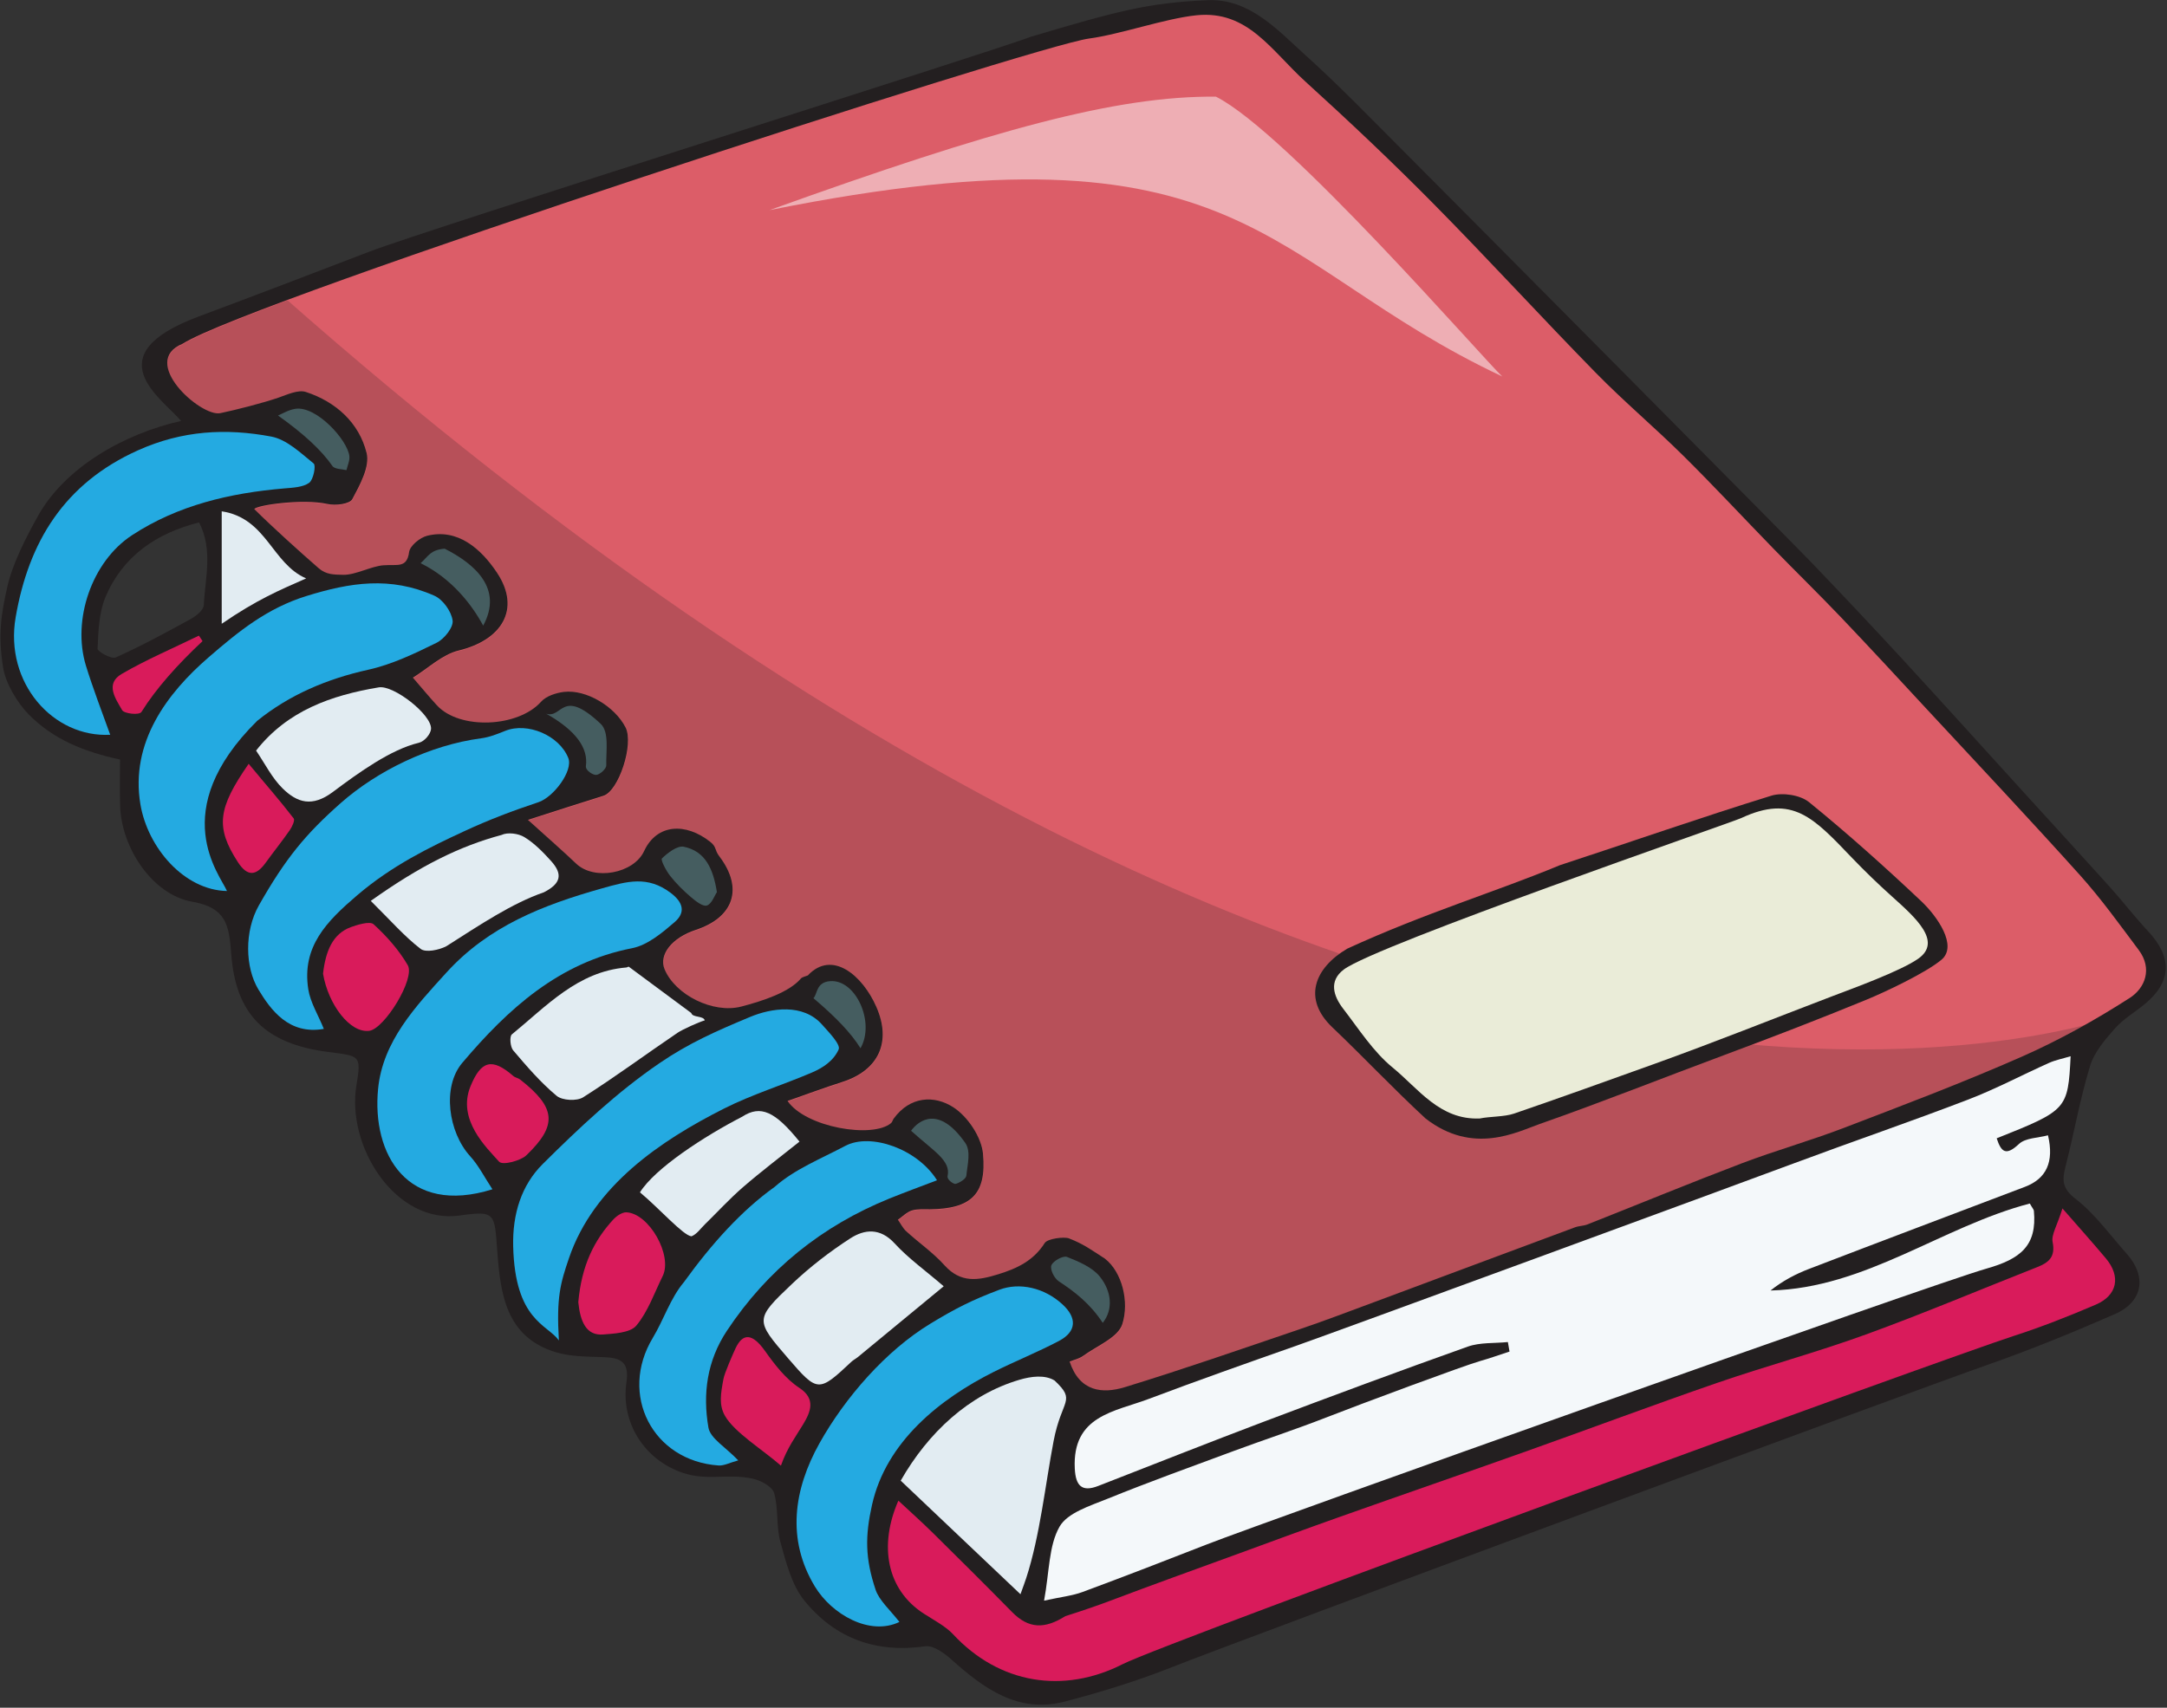 <?xml version="1.0" encoding="UTF-8" standalone="no"?>
<!DOCTYPE svg PUBLIC "-//W3C//DTD SVG 1.1//EN" "http://www.w3.org/Graphics/SVG/1.1/DTD/svg11.dtd">
<svg width="100%" height="100%" viewBox="0 0 477 376" version="1.1" xmlns="http://www.w3.org/2000/svg" xmlns:xlink="http://www.w3.org/1999/xlink" xml:space="preserve" xmlns:serif="http://www.serif.com/" style="fill-rule:evenodd;clip-rule:evenodd;stroke-linejoin:round;stroke-miterlimit:2;">
    <rect x="0" y="0" width="477" height="376" fill="#333333" stroke="none"/>
    <g transform="matrix(1,0,0,1,-167,-1395)">
        <g transform="matrix(1,0,0,1,-186.347,312.031)">
            <g transform="matrix(4.167,0,0,4.167,398.215,1326.8)">
                <path d="M0,-26.563C-0.014,-26.256 -0.414,-25.963 -0.707,-25.8C-2.002,-25.085 -3.308,-24.382 -4.656,-23.775C-4.878,-23.676 -5.622,-24.086 -5.614,-24.236C-5.57,-25.148 -5.546,-26.125 -5.203,-26.949C-4.292,-29.129 -2.502,-30.344 -0.251,-30.91C0.497,-29.47 0.065,-27.945 0,-26.563M102.703,-9.311C101.998,-10.066 101.366,-10.889 100.676,-11.657C99.23,-13.264 97.767,-14.855 96.312,-16.454C94.106,-18.879 91.91,-21.315 89.689,-23.728C88.109,-25.444 86.506,-27.14 84.892,-28.824C83.803,-29.959 65.854,-48.049 63.212,-50.691C61.556,-52.348 59.927,-54.038 58.187,-55.604C56.727,-56.918 55.247,-58.597 53.034,-58.505C49.878,-58.373 48.174,-57.909 43.686,-56.572C41.929,-55.879 11.742,-46.37 8.747,-45.219C5.743,-44.067 2.738,-42.914 -0.277,-41.79C-5.785,-39.732 -2.211,-37.465 -1.201,-36.273C-4.188,-35.603 -7.314,-33.838 -8.754,-31.265C-9.371,-30.159 -10.098,-28.751 -10.376,-27.53C-10.717,-26.022 -10.879,-24.956 -10.599,-23.221C-10.465,-22.391 -9.836,-21.356 -9.238,-20.752C-7.963,-19.465 -6.371,-18.802 -4.426,-18.38C-4.426,-17.778 -4.447,-16.861 -4.422,-15.946C-4.359,-13.697 -2.701,-11.233 -0.612,-10.868C1.159,-10.559 1.334,-9.662 1.444,-8.142C1.677,-4.909 3.233,-3.366 6.557,-2.931C8.231,-2.712 8.335,-2.782 8.062,-1.179C7.517,2.04 10.118,6.198 13.526,5.71C15.417,5.439 15.353,5.598 15.501,7.597C15.667,9.831 15.945,12.123 18.575,12.93C19.382,13.178 20.28,13.163 21.138,13.196C22.035,13.229 22.481,13.464 22.325,14.523C22.011,16.653 23.279,18.645 25.337,19.32C26.614,19.739 27.661,19.332 28.991,19.615C29.42,19.705 30.028,20.036 30.126,20.38C30.361,21.205 30.227,22.137 30.457,22.965C30.756,24.04 31.051,25.231 31.726,26.063C33.334,28.048 35.507,28.852 38.11,28.472C38.532,28.411 39.111,28.832 39.491,29.172C41.206,30.709 43.018,32.034 45.481,31.394C47.408,30.892 49.326,30.296 51.177,29.562C54.747,28.147 90.135,15.033 94.28,13.581C96.536,12.791 98.754,11.879 100.944,10.923C102.444,10.268 102.652,8.931 101.563,7.716C100.684,6.733 99.901,5.624 98.873,4.832C98.146,4.271 98.162,3.828 98.347,3.105C98.799,1.343 99.109,-0.458 99.64,-2.193C99.863,-2.927 100.437,-3.589 100.964,-4.185C101.409,-4.688 102.024,-5.039 102.548,-5.476C103.956,-6.65 103.988,-7.937 102.703,-9.311" style="fill:rgb(35,31,32);fill-rule:nonzero;"/>
            </g>
            <g transform="matrix(4.167,0,0,4.167,409.328,1280.03)">
                <path d="M0,-20.39C0.929,-19.467 2.412,-18.126 3.399,-17.269C3.795,-16.925 4.186,-16.929 4.702,-16.919C5.35,-16.907 6.171,-17.375 6.829,-17.423C7.567,-17.477 8.058,-17.257 8.176,-18.12C8.222,-18.455 8.752,-18.89 9.135,-18.983C10.755,-19.385 11.99,-18.277 12.819,-17.031C14.114,-15.083 13.047,-13.461 10.797,-12.919C9.926,-12.709 9.181,-11.978 8.378,-11.484C8.8,-10.997 9.21,-10.499 9.644,-10.025C10.848,-8.711 13.936,-8.856 15.145,-10.21C15.414,-10.511 15.933,-10.681 16.358,-10.732C17.543,-10.87 19.047,-9.958 19.612,-8.852C20.061,-7.971 19.248,-5.492 18.442,-5.243C17.242,-4.871 16.049,-4.48 14.454,-3.97C15.543,-2.983 16.289,-2.339 17,-1.659C17.947,-0.752 20.033,-1.124 20.589,-2.319C21.265,-3.772 22.791,-3.832 24.082,-2.811C24.438,-2.53 24.296,-2.4 24.568,-2.04C25.844,-0.356 25.34,1.177 23.317,1.845C22.062,2.258 21.353,3.155 21.673,3.924C22.241,5.29 24.246,6.278 25.718,5.896C26.858,5.6 28.255,5.141 28.871,4.414C28.937,4.336 29.112,4.303 29.239,4.25C30.526,2.874 32.143,4.261 32.865,5.925C33.669,7.773 32.979,9.263 31.061,9.879C30.119,10.18 29.189,10.526 28.168,10.883C29.128,12.287 32.667,12.875 33.635,12.052C33.701,11.997 33.72,11.891 33.774,11.816C34.637,10.629 35.916,10.564 36.928,11.218C37.685,11.706 38.411,12.79 38.493,13.67C38.696,15.841 37.831,16.582 35.693,16.607C35.371,16.611 35.03,16.578 34.732,16.671C34.463,16.756 34.241,16.99 33.998,17.159C34.144,17.365 34.259,17.607 34.443,17.774C35.107,18.379 35.861,18.899 36.457,19.563C37.32,20.522 38.235,20.369 39.307,20.037C40.316,19.724 41.164,19.315 41.754,18.386C41.9,18.156 42.778,18.045 43.034,18.144C43.805,18.44 44.239,18.767 44.934,19.215C45.85,19.931 46.226,21.508 45.853,22.674C45.627,23.383 44.517,23.816 43.786,24.349C43.584,24.496 43.319,24.553 43.07,24.656C43.597,26.245 44.792,26.37 45.992,26.003C49.072,25.059 52.116,23.998 55.167,22.962C56.45,22.528 57.718,22.046 58.989,21.574C62.579,20.238 66.167,18.894 69.759,17.561C69.971,17.481 70.216,17.488 70.425,17.405C73.144,16.331 75.847,15.214 78.581,14.175C80.36,13.499 82.201,12.983 83.978,12.302C87.128,11.096 90.286,9.901 93.37,8.541C95.344,7.671 97.252,6.604 99.068,5.44C99.88,4.919 100.282,3.891 99.542,2.905C98.54,1.568 97.562,0.202 96.448,-1.039C93.777,-4.012 91.036,-6.921 88.319,-9.851C86.824,-11.464 85.333,-13.081 83.816,-14.673C82.648,-15.897 81.436,-17.08 80.256,-18.292C78.662,-19.929 77.107,-21.607 75.482,-23.214C73.975,-24.706 72.347,-26.077 70.863,-27.592C67.964,-30.552 65.169,-33.612 62.256,-36.558C60.083,-38.757 57.832,-40.884 55.543,-42.962C53.714,-44.62 52.49,-46.76 49.772,-46.484C48.11,-46.315 45.746,-45.474 44.091,-45.254C41.231,-44.875 -0.212,-31.41 -3.782,-29.13C-6.109,-28.179 -2.824,-25.248 -1.799,-25.46C-0.978,-25.63 0.464,-26 1.268,-26.277C1.741,-26.44 2.315,-26.714 2.727,-26.579C4.313,-26.059 5.535,-24.951 5.933,-23.353C6.111,-22.634 5.578,-21.667 5.176,-20.915C5.042,-20.664 4.304,-20.56 3.856,-20.662C2.575,-20.95 0.106,-20.601 0,-20.39" style="fill:rgb(220,93,104);fill-rule:nonzero;"/>
            </g>
            <g transform="matrix(4.167,0,0,4.167,583.17,1315.53)">
                <path d="M0,28.766C0.9,28.569 1.491,28.509 2.029,28.31C4.233,27.493 6.427,26.645 8.616,25.788C11.551,24.639 46.842,12.059 49.784,11.221C51.566,10.715 52.461,10.021 52.286,8.17C52.279,8.095 52.208,8.026 52.071,7.783C47.436,8.993 43.404,12.25 38.374,12.379C39.005,11.876 39.689,11.513 40.405,11.239C44.204,9.78 48.011,8.346 51.815,6.9C52.945,6.47 53.364,5.587 53.031,4.178C52.507,4.321 51.845,4.31 51.499,4.635C50.812,5.279 50.562,5.073 50.321,4.337C54.047,2.851 54.084,2.812 54.227,0C53.804,0.128 53.425,0.2 53.082,0.354C51.652,0.994 50.262,1.736 48.802,2.295C45.765,3.46 42.684,4.513 39.636,5.649C36.251,6.911 15.237,14.626 13.311,15.302C10.709,16.216 8.107,17.135 5.527,18.108C3.737,18.784 1.481,18.981 1.622,21.789C1.667,22.691 1.993,23.043 2.856,22.707C5.767,21.575 8.671,20.421 11.593,19.316C15.178,17.963 18.769,16.628 22.38,15.344C23.033,15.113 23.79,15.175 24.5,15.102C24.528,15.268 24.557,15.436 24.587,15.604C24.062,15.775 23.543,15.963 23.013,16.112C22.179,16.348 16.762,18.36 14.874,19.099C13.272,19.725 11.636,20.259 10.024,20.856C7.785,21.685 5.537,22.496 3.326,23.392C2.417,23.761 1.232,24.127 0.815,24.86C0.244,25.866 0.284,27.219 0,28.766" style="fill:rgb(244,248,250);fill-rule:nonzero;"/>
            </g>
            <g transform="matrix(4.167,0,0,4.167,807.336,1455.98)">
                <path d="M0,-25.663C-0.287,-24.74 -0.596,-24.275 -0.519,-23.886C-0.364,-23.105 -0.718,-22.804 -1.333,-22.563C-4.352,-21.374 -7.341,-20.109 -10.389,-19.001C-12.974,-18.061 -15.64,-17.342 -18.243,-16.445C-21.625,-15.277 -24.977,-14.02 -28.349,-12.821C-31.63,-11.654 -34.923,-10.518 -38.206,-9.355C-40.04,-8.705 -41.865,-8.03 -43.692,-7.362C-45.896,-6.558 -48.103,-5.766 -50.296,-4.936C-50.962,-4.684 -51.684,-4.435 -52.675,-4.119C-53.76,-3.435 -54.607,-3.44 -55.492,-4.342C-56.865,-5.742 -58.257,-7.123 -59.653,-8.501C-60.237,-9.077 -60.85,-9.625 -61.492,-10.223C-62.533,-7.852 -62.112,-5.521 -60.152,-4.255C-59.701,-3.964 -58.984,-3.574 -58.621,-3.182C-56.159,-0.52 -52.762,0 -49.647,-1.582C-47.283,-2.783 -6.143,-17.773 -2.564,-18.93C-1.098,-19.403 0.343,-19.972 1.76,-20.58C2.903,-21.07 3.093,-22.068 2.298,-23.018C1.63,-23.816 0.935,-24.59 0,-25.663" style="fill:rgb(217,27,91);fill-rule:nonzero;"/>
            </g>
            <g transform="matrix(4.167,0,0,4.167,403.31,1209.81)">
                <path d="M0,16.641C-0.35,15.803 -3.235,12.429 1.593,7.652C3.296,6.273 5.291,5.429 7.467,4.947C8.717,4.671 9.917,4.092 11.076,3.522C11.477,3.325 11.967,2.709 11.919,2.35C11.856,1.868 11.406,1.237 10.957,1.038C8.621,0 6.502,0.341 4.208,1.05C2.121,1.694 0.61,2.924 -0.971,4.293C-3.162,6.186 -5.122,8.795 -4.573,12.061C-4.189,14.345 -2.27,16.596 0,16.641" style="fill:rgb(36,170,225);fill-rule:nonzero;"/>
            </g>
            <g transform="matrix(4.167,0,0,4.167,461.74,1281.6)">
                <path d="M0,15.173C-0.422,14.535 -0.73,13.914 -1.179,13.422C-2.328,12.16 -2.67,9.765 -1.594,8.494C0.815,5.649 3.504,3.188 7.381,2.433C8.193,2.274 8.961,1.626 9.623,1.057C10.189,0.57 10.115,0.039 9.415,-0.49C8.197,-1.408 7.129,-1.106 5.77,-0.722C2.671,0.153 -0.194,1.265 -2.422,3.713C-4.068,5.523 -5.792,7.351 -6.039,9.861C-6.38,13.324 -4.496,16.581 0,15.173" style="fill:rgb(36,170,225);fill-rule:nonzero;"/>
            </g>
            <g transform="matrix(4.167,0,0,4.167,424.63,1243.27)">
                <path d="M0,15.896C-0.298,15.159 -0.715,14.499 -0.824,13.791C-1.167,11.544 0.149,10.215 1.764,8.834C3.599,7.266 5.58,6.303 7.376,5.47C8.775,4.821 9.989,4.367 11.332,3.92C12.143,3.651 13.181,2.252 12.913,1.582C12.435,0.385 10.752,-0.326 9.575,0.151C9.168,0.317 8.743,0.485 8.311,0.542C5.613,0.895 2.82,2.261 0.892,3.964C-0.954,5.596 -2.018,6.877 -3.431,9.369C-4.205,10.734 -4.162,12.648 -3.454,13.819C-2.804,14.894 -1.845,16.222 0,15.896" style="fill:rgb(36,170,225);fill-rule:nonzero;"/>
            </g>
            <g transform="matrix(4.167,0,0,4.167,476.368,1303.85)">
                <path d="M0,17.819C-0.137,15.537 0.083,14.79 0.535,13.466C1.837,9.652 5.352,7.269 8.744,5.558C10.184,4.833 11.859,4.308 13.354,3.67C13.953,3.415 14.51,3.045 14.779,2.443C14.894,2.183 14.262,1.536 13.899,1.128C12.897,0 11.222,0.257 10.094,0.729C8.306,1.476 6.874,2.105 5.312,3.171C3.082,4.692 1.075,6.583 -0.849,8.494C-1.98,9.617 -2.455,11.137 -2.414,12.846C-2.319,16.768 -0.608,16.97 0,17.819" style="fill:rgb(36,170,225);fill-rule:nonzero;"/>
            </g>
            <g transform="matrix(4.167,0,0,4.167,377.608,1177.91)">
                <path d="M0,16.04C-0.386,14.977 -0.945,13.493 -1.283,12.39C-2.025,9.964 -0.969,6.886 1.147,5.499C3.581,3.904 6.338,3.266 9.205,3.022C9.652,2.984 10.171,2.966 10.507,2.729C10.734,2.568 10.878,1.813 10.748,1.708C10.059,1.149 9.323,0.438 8.508,0.284C6.124,-0.164 3.809,-0.043 1.464,1.011C-2.442,2.769 -4.311,5.864 -4.995,9.83C-5.594,13.301 -3.007,16.204 0,16.04" style="fill:rgb(36,170,225);fill-rule:nonzero;"/>
            </g>
            <g transform="matrix(4.167,0,0,4.167,551.328,1368.39)">
                <path d="M0,17.206C-0.483,16.586 -1.071,16.064 -1.255,15.515C-1.821,13.831 -1.812,12.657 -1.447,11.018C-0.699,7.669 2.152,5.413 4.978,3.996C6.117,3.426 7.303,2.951 8.428,2.358C9.374,1.859 9.38,1.127 8.611,0.423C7.656,-0.454 6.347,-0.753 5.271,-0.344C3.82,0.205 2.966,0.637 1.632,1.448C-0.726,2.879 -2.882,5.364 -4.225,7.768C-5.589,10.209 -5.97,12.843 -4.469,15.329C-3.572,16.815 -1.559,17.959 0,17.206" style="fill:rgb(36,170,225);fill-rule:nonzero;"/>
            </g>
            <g transform="matrix(4.167,0,0,4.167,559.601,1395.19)">
                <path d="M0,-12.563C-1.031,-14.217 -3.505,-15.091 -4.847,-14.379C-6.118,-13.705 -7.516,-13.151 -8.571,-12.218C-10.304,-10.978 -11.873,-9.252 -13.371,-7.178C-14.083,-6.335 -14.434,-5.197 -15.015,-4.233C-16.815,-1.243 -15.028,2.263 -11.542,2.507C-11.25,2.528 -10.946,2.358 -10.5,2.238C-11.167,1.535 -11.976,1.08 -12.075,0.503C-12.381,-1.276 -12.153,-3.023 -11.096,-4.614C-8.955,-7.84 -6.088,-10.144 -2.517,-11.597C-1.697,-11.93 -0.864,-12.232 0,-12.563" style="fill:rgb(36,170,225);fill-rule:nonzero;"/>
            </g>
            <g transform="matrix(4.167,0,0,4.167,551.61,1410.62)">
                <path d="M0,-0.394C2.123,1.62 4.174,3.566 6.327,5.608C6.484,5.167 6.564,4.958 6.633,4.745C7.357,2.518 7.641,-0.204 8.075,-2.478C8.503,-4.726 9.298,-4.581 8.127,-5.686C7.61,-6.002 6.889,-5.906 6.266,-5.722C3.605,-4.937 1.456,-2.942 0,-0.394" style="fill:rgb(226,236,242);fill-rule:nonzero;"/>
            </g>
            <g transform="matrix(4.167,0,0,4.167,561.075,1376.67)">
                <path d="M0,-2.517C-0.983,-3.363 -1.872,-3.996 -2.592,-4.782C-3.355,-5.615 -4.181,-5.536 -4.936,-5.047C-6.023,-4.345 -7.064,-3.54 -8.004,-2.65C-9.993,-0.766 -9.961,-0.732 -8.21,1.3C-6.66,3.096 -6.608,3.098 -4.877,1.472C-4.777,1.379 -4.649,1.316 -4.543,1.23C-3.097,0.038 -1.653,-1.154 0,-2.517" style="fill:rgb(226,236,242);fill-rule:nonzero;"/>
            </g>
            <g transform="matrix(4.167,0,0,4.167,508.478,1313.58)">
                <path d="M0,-1.427C-0.067,-1.682 -0.645,-1.562 -0.713,-1.816C-1.811,-2.633 -2.91,-3.449 -4.011,-4.261C-4.033,-4.277 -4.094,-4.225 -4.139,-4.222C-6.717,-4.01 -8.361,-2.177 -10.19,-0.686C-10.321,-0.579 -10.276,-0.024 -10.119,0.159C-9.402,1.003 -8.671,1.856 -7.825,2.56C-7.526,2.809 -6.758,2.85 -6.424,2.638C-4.722,1.558 -3.098,0.354 -1.428,-0.777C-1.176,-0.947 -0.309,-1.34 0,-1.427" style="fill:rgb(226,236,242);fill-rule:nonzero;"/>
            </g>
            <g transform="matrix(4.167,0,0,4.167,409.715,1246.29)">
                <path d="M0,0.467C0.471,1.157 0.84,1.917 1.408,2.471C2.172,3.218 2.962,3.473 4.058,2.651C5.441,1.614 7.129,0.402 8.594,0.055C8.903,-0.018 9.223,-0.413 9.242,-0.675C9.295,-1.421 7.267,-3.006 6.483,-2.875C3.969,-2.455 1.654,-1.641 0,0.467" style="fill:rgb(226,236,242);fill-rule:nonzero;"/>
            </g>
            <g transform="matrix(4.167,0,0,4.167,434.961,1277.6)">
                <path d="M0,0.894C1.06,1.943 1.781,2.776 2.638,3.433C2.906,3.638 3.606,3.491 3.993,3.289C5.759,2.168 7.44,1.03 9.147,0.439C10.066,-0.029 10.144,-0.529 9.519,-1.22C9.097,-1.687 8.64,-2.155 8.11,-2.478C7.794,-2.67 7.228,-2.744 6.909,-2.59C4.712,-1.999 2.647,-0.988 0,0.894" style="fill:rgb(226,236,242);fill-rule:nonzero;"/>
            </g>
            <g transform="matrix(4.167,0,0,4.167,529.332,1347.04)">
                <path d="M0,-3.05C-1.289,-4.645 -2.048,-5.003 -3.029,-4.366C-5.032,-3.333 -7.634,-1.641 -8.427,-0.37C-7.418,0.469 -6.131,1.924 -5.705,1.953C-5.431,1.848 -5.23,1.548 -5.004,1.327C-4.33,0.669 -3.693,-0.031 -2.982,-0.646C-2.016,-1.482 -0.994,-2.254 0,-3.05" style="fill:rgb(226,236,242);fill-rule:nonzero;"/>
            </g>
            <g transform="matrix(4.167,0,0,4.167,480.643,1357.3)">
                <path d="M0,2.972C0.1,3.967 0.403,4.758 1.32,4.678C1.806,4.637 2.733,4.607 3.065,4.209C3.685,3.466 4.017,2.482 4.457,1.592C4.995,0.504 3.738,-1.726 2.537,-1.777C2.314,-1.786 2.012,-1.573 1.873,-1.424C0.84,-0.312 0.172,1.031 0,2.972" style="fill:rgb(217,27,91);fill-rule:nonzero;"/>
            </g>
            <g transform="matrix(4.167,0,0,4.167,525.242,1376.43)">
                <path d="M0,7.018C0.335,6.066 0.795,5.465 1.175,4.834C1.572,4.176 1.856,3.488 0.977,2.911C0.251,2.435 -0.329,1.678 -0.844,0.953C-1.512,0.014 -2.016,0 -2.402,0.829C-2.536,1.118 -2.977,2.125 -3.033,2.425C-3.184,3.232 -3.281,3.81 -2.958,4.381C-2.462,5.259 -0.961,6.177 0,7.018" style="fill:rgb(217,27,91);fill-rule:nonzero;"/>
            </g>
            <g transform="matrix(4.167,0,0,4.167,424.454,1298.83)">
                <path d="M0,-0.351C0.279,1.286 1.43,2.802 2.446,2.664C3.245,2.556 4.886,-0.098 4.474,-0.806C4.006,-1.609 3.36,-2.337 2.67,-2.966C2.465,-3.153 1.748,-2.916 1.464,-2.812C0.515,-2.464 0.134,-1.552 0,-0.351" style="fill:rgb(217,27,91);fill-rule:nonzero;"/>
            </g>
            <g transform="matrix(4.167,0,0,4.167,463.203,1316.74)">
                <path d="M0,5.279C0.197,5.498 1.16,5.213 1.428,4.956C3.109,3.351 3.005,2.426 1.116,0.943C1.012,0.859 0.853,0.842 0.753,0.755C-0.367,-0.219 -0.953,-0.069 -1.512,1.305C-2.227,3.062 -0.666,4.536 0,5.279" style="fill:rgb(217,27,91);fill-rule:nonzero;"/>
            </g>
            <g transform="matrix(4.167,0,0,4.167,402.151,1195.55)">
                <path d="M0,5.942C1.847,4.677 2.997,4.19 4.46,3.545C2.643,2.761 2.385,0.364 0,0L0,5.942Z" style="fill:rgb(226,236,242);fill-rule:nonzero;"/>
            </g>
            <g transform="matrix(4.167,0,0,4.167,408.086,1276.01)">
                <path d="M0,-5.968C-1.626,-3.623 -1.773,-2.623 -0.566,-0.766C-0.067,0 0.391,-0.036 0.899,-0.742C1.316,-1.32 1.765,-1.876 2.171,-2.462C2.295,-2.64 2.454,-2.983 2.378,-3.082C1.61,-4.078 0.918,-4.855 0,-5.968" style="fill:rgb(217,27,91);fill-rule:nonzero;"/>
            </g>
            <g transform="matrix(4.167,0,0,4.167,397.932,1239.3)">
                <path d="M0,-3.641C-0.064,-3.738 -0.128,-3.834 -0.192,-3.931C-1.555,-3.265 -2.958,-2.67 -4.266,-1.909C-5.173,-1.382 -4.584,-0.586 -4.246,0.009C-4.144,0.189 -3.344,0.29 -3.226,0.1C-2.463,-1.125 -1.328,-2.399 0,-3.641" style="fill:rgb(217,27,91);fill-rule:nonzero;"/>
            </g>
            <g transform="matrix(4.167,0,0,4.167,511.152,1272.35)">
                <path d="M0,1.692C-0.195,0.455 -0.612,-0.473 -1.75,-0.707C-2.093,-0.776 -2.592,-0.39 -2.903,-0.091C-2.985,-0.013 -2.685,0.556 -2.471,0.831C-2.15,1.24 -1.771,1.613 -1.374,1.952C-1.128,2.163 -0.743,2.468 -0.53,2.399C-0.271,2.314 -0.128,1.878 0,1.692" style="fill:rgb(69,93,96);fill-rule:nonzero;"/>
            </g>
            <g transform="matrix(4.167,0,0,4.167,596.085,1359.38)">
                <path d="M0,3.565C0.562,2.858 0.471,1.904 -0.152,1.124C-0.552,0.626 -1.262,0.331 -1.886,0.082C-2.089,0 -2.616,0.288 -2.713,0.522C-2.795,0.723 -2.578,1.201 -2.318,1.372C-1.487,1.92 -0.68,2.533 0,3.565" style="fill:rgb(69,93,96);fill-rule:nonzero;"/>
            </g>
            <g transform="matrix(4.167,0,0,4.167,414.54,1184.34)">
                <path d="M0,-2.372C1.343,-1.418 2.299,-0.542 2.895,0.324C3.06,0.472 3.372,0.456 3.617,0.515C3.673,0.266 3.799,0.009 3.77,-0.229C3.668,-1.083 2.034,-2.887 0.923,-2.727C0.553,-2.672 0.206,-2.454 0,-2.372" style="fill:rgb(69,93,96);fill-rule:nonzero;"/>
            </g>
            <g transform="matrix(4.167,0,0,4.167,459.705,1203.78)">
                <path d="M0,4.065C1.064,2.106 -0.442,0.807 -2.032,0C-2.79,0.055 -2.907,0.414 -3.306,0.766C-1.637,1.584 -0.572,2.999 0,4.065" style="fill:rgb(69,93,96);fill-rule:nonzero;"/>
            </g>
            <g transform="matrix(4.167,0,0,4.167,553.892,1338.11)">
                <path d="M0,-1.482C1.192,-0.399 2.112,0.088 1.929,0.913C1.885,1.108 2.256,1.353 2.355,1.325C2.576,1.264 2.905,1.059 2.921,0.887C2.975,0.314 3.175,-0.392 2.861,-0.841C1.462,-2.835 0.408,-2.036 0,-1.482" style="fill:rgb(69,93,96);fill-rule:nonzero;"/>
            </g>
            <g transform="matrix(4.167,0,0,4.167,473.572,1247.79)">
                <path d="M0,-1.844C1.625,-0.923 2.221,-0.003 2.098,0.924C2.068,1.157 2.477,1.408 2.648,1.391C2.847,1.372 3.18,1.063 3.175,0.886C3.155,0.135 3.341,-0.873 2.879,-1.307C0.813,-3.252 0.866,-1.565 0,-1.844" style="fill:rgb(69,93,96);fill-rule:nonzero;"/>
            </g>
            <g transform="matrix(4.167,0,0,4.167,532.391,1309.58)">
                <path d="M0,-1.641C1.197,-0.629 2,0.216 2.488,1.006C3.274,-0.365 2.236,-2.647 0.883,-2.539C0.125,-2.485 0.217,-1.826 0,-1.641" style="fill:rgb(69,93,96);fill-rule:nonzero;"/>
            </g>
            <g transform="matrix(4.167,0,0,4.167,0,0)">
                <g opacity="0.2">
                    <g transform="matrix(1,0,0,1,143.013,278.874)">
                        <clipPath id="_clip1">
                            <path d="M4.997,-18.152C3.335,-17.984 0.972,-17.142 -0.683,-16.921C-3.544,-16.542 -44.986,-3.078 -48.556,-0.796C-50.883,0.154 -47.599,3.085 -46.573,2.873C-45.752,2.703 -44.31,2.331 -43.507,2.056C-43.034,1.893 -42.46,1.618 -42.047,1.753C-40.461,2.274 -39.239,3.382 -38.842,4.98C-38.662,5.698 -39.196,6.665 -39.598,7.417C-39.733,7.669 -40.47,7.772 -40.919,7.671C-42.199,7.383 -44.668,7.732 -44.774,7.942C-43.846,8.866 -42.362,10.205 -41.376,11.063C-40.979,11.407 -40.589,11.402 -40.073,11.413C-39.425,11.425 -38.603,10.957 -37.946,10.908C-37.798,10.898 -37.658,10.898 -37.53,10.899C-37.024,10.901 -36.692,10.903 -36.599,10.212C-36.553,9.878 -36.022,9.443 -35.639,9.349C-34.019,8.947 -32.785,10.055 -31.956,11.301C-30.661,13.248 -31.727,14.871 -33.978,15.414C-34.848,15.623 -35.593,16.355 -36.396,16.849C-35.974,17.336 -35.565,17.833 -35.131,18.307C-33.926,19.621 -30.837,19.476 -29.629,18.122C-29.361,17.821 -28.84,17.652 -28.415,17.602C-27.232,17.461 -25.728,18.376 -25.162,19.482C-24.713,20.362 -25.527,22.841 -26.333,23.09C-27.532,23.462 -28.726,23.853 -30.32,24.363C-29.23,25.349 -28.485,25.993 -27.775,26.674C-26.827,27.581 -24.741,27.209 -24.186,26.014C-23.51,24.559 -21.983,24.501 -20.692,25.521C-20.336,25.802 -20.478,25.932 -20.205,26.291C-18.931,27.976 -19.434,29.51 -21.458,30.177C-22.711,30.59 -23.42,31.488 -23.102,32.256C-22.534,33.623 -20.527,34.61 -19.056,34.228C-17.917,33.933 -16.52,33.473 -15.903,32.746C-15.838,32.669 -15.662,32.635 -15.536,32.583C-14.248,31.206 -12.632,32.593 -11.908,34.258C-11.105,36.106 -11.796,37.596 -13.714,38.212C-14.656,38.513 -15.586,38.859 -16.607,39.216C-15.647,40.62 -12.107,41.207 -11.14,40.384C-11.074,40.328 -11.054,40.223 -11.001,40.149C-10.138,38.96 -8.858,38.897 -7.847,39.549C-7.09,40.04 -6.363,41.122 -6.281,42.002C-6.079,44.173 -6.944,44.915 -9.081,44.939C-9.153,44.94 -9.226,44.939 -9.298,44.938C-9.553,44.935 -9.811,44.932 -10.042,45.004C-10.312,45.088 -10.534,45.323 -10.777,45.491C-10.63,45.698 -10.515,45.94 -10.332,46.106C-9.667,46.711 -8.914,47.232 -8.317,47.895C-7.455,48.854 -6.54,48.702 -5.468,48.369C-4.458,48.057 -3.609,47.648 -3.021,46.718C-2.875,46.488 -1.997,46.378 -1.741,46.477C-0.97,46.773 -0.536,47.098 0.16,47.548C1.076,48.263 1.451,49.84 1.079,51.007C0.853,51.714 -0.258,52.149 -0.989,52.682C-1.189,52.828 -1.456,52.885 -1.705,52.989C-1.178,54.578 0.018,54.703 1.217,54.334C4.298,53.391 7.342,52.33 10.393,51.295C11.677,50.859 12.943,50.379 14.214,49.906C17.804,48.57 21.393,47.227 24.985,45.892C25.196,45.814 25.441,45.821 25.651,45.737C28.369,44.663 31.074,43.547 33.806,42.508C35.585,41.831 37.426,41.315 39.205,40.634C42.353,39.428 45.511,38.233 48.595,36.873C50.57,36.002 52.478,34.937 54.295,33.772C54.8,33.448 55.146,32.928 55.157,32.344L55.157,32.285C55.151,31.947 55.032,31.59 54.768,31.238C53.765,29.9 52.787,28.534 51.673,27.294C49.003,24.32 46.261,21.412 43.544,18.481C42.049,16.869 40.558,15.251 39.042,13.659C37.874,12.435 36.661,11.253 35.481,10.041C33.887,8.403 32.332,6.726 30.708,5.119C29.2,3.627 27.572,2.256 26.088,0.741C23.19,-2.22 20.395,-5.28 17.482,-8.225C15.309,-10.424 13.058,-12.551 10.768,-14.629C9.048,-16.189 7.862,-18.176 5.465,-18.176C5.314,-18.176 5.159,-18.168 4.997,-18.152Z" clip-rule="nonzero"/>
                        </clipPath>
                        <g clip-path="url(#_clip1)">
                            <path d="M0,55.268C14.049,58.565 53.894,34.594 53.894,34.594C53.894,34.594 16.261,49.229 -43.208,-3.272C-44.935,-3.297 -49.712,-0.949 -49.712,-0.949L-50.409,0.446C-50.409,0.446 -18.126,51.014 0,55.268" style="fill:rgb(35,31,32);fill-rule:nonzero;"/>
                        </g>
                    </g>
                </g>
            </g>
            <g transform="matrix(4.167,0,0,4.167,667.15,1265.53)">
                <path d="M0,15.29C-1.689,13.73 -3.267,12.052 -4.932,10.466C-6.494,8.978 -5.895,7.352 -4.136,6.314C-0.014,4.421 3.737,3.303 7.09,1.906C10.817,0.685 14.522,-0.611 18.267,-1.769C18.853,-1.95 19.791,-1.804 20.254,-1.428C22.3,0.236 24.268,2.001 26.187,3.811C27.019,4.597 28.129,6.171 27.246,6.905C26.408,7.6 24.278,8.605 23.286,9.013C20.831,10.022 18.299,10.999 15.809,11.924C12.547,13.137 9.313,14.427 6.029,15.578C4.833,15.997 2.514,17.24 0,15.29" style="fill:rgb(35,31,32);fill-rule:nonzero;"/>
            </g>
            <g transform="matrix(4.167,0,0,4.167,679.074,1258.18)">
                <path d="M0,17.052C0.538,16.941 1.297,16.969 1.812,16.793C4.25,15.957 6.791,15.042 9.216,14.171C12.456,13.005 15.391,11.824 18.608,10.597C19.7,10.18 22.192,9.279 23.149,8.618C24.465,7.707 23.002,6.426 21.785,5.331C21.057,4.678 20.35,3.996 19.673,3.29C17.628,1.157 16.524,-0.087 13.806,1.181C13.29,1.422 -5.482,7.888 -7.186,9.183C-7.985,9.791 -7.733,10.58 -7.212,11.256C-6.384,12.331 -5.629,13.522 -4.598,14.365C-3.239,15.476 -2.117,17.139 0,17.052" style="fill:rgb(234,236,216);fill-rule:nonzero;"/>
            </g>
            <g transform="matrix(4.167,0,0,4.167,0,0)">
                <g opacity="0.5">
                    <g transform="matrix(1,0,0,1,125.444,273.741)">
                        <path d="M0,-2.746C11.857,-7.01 18.323,-8.789 23.583,-8.742C27.313,-6.876 37.707,5.115 38.709,6.043C25.982,0.052 25.182,-7.809 0,-2.746" style="fill:white;fill-rule:nonzero;"/>
                    </g>
                </g>
            </g>
        </g>
    </g>
</svg>
